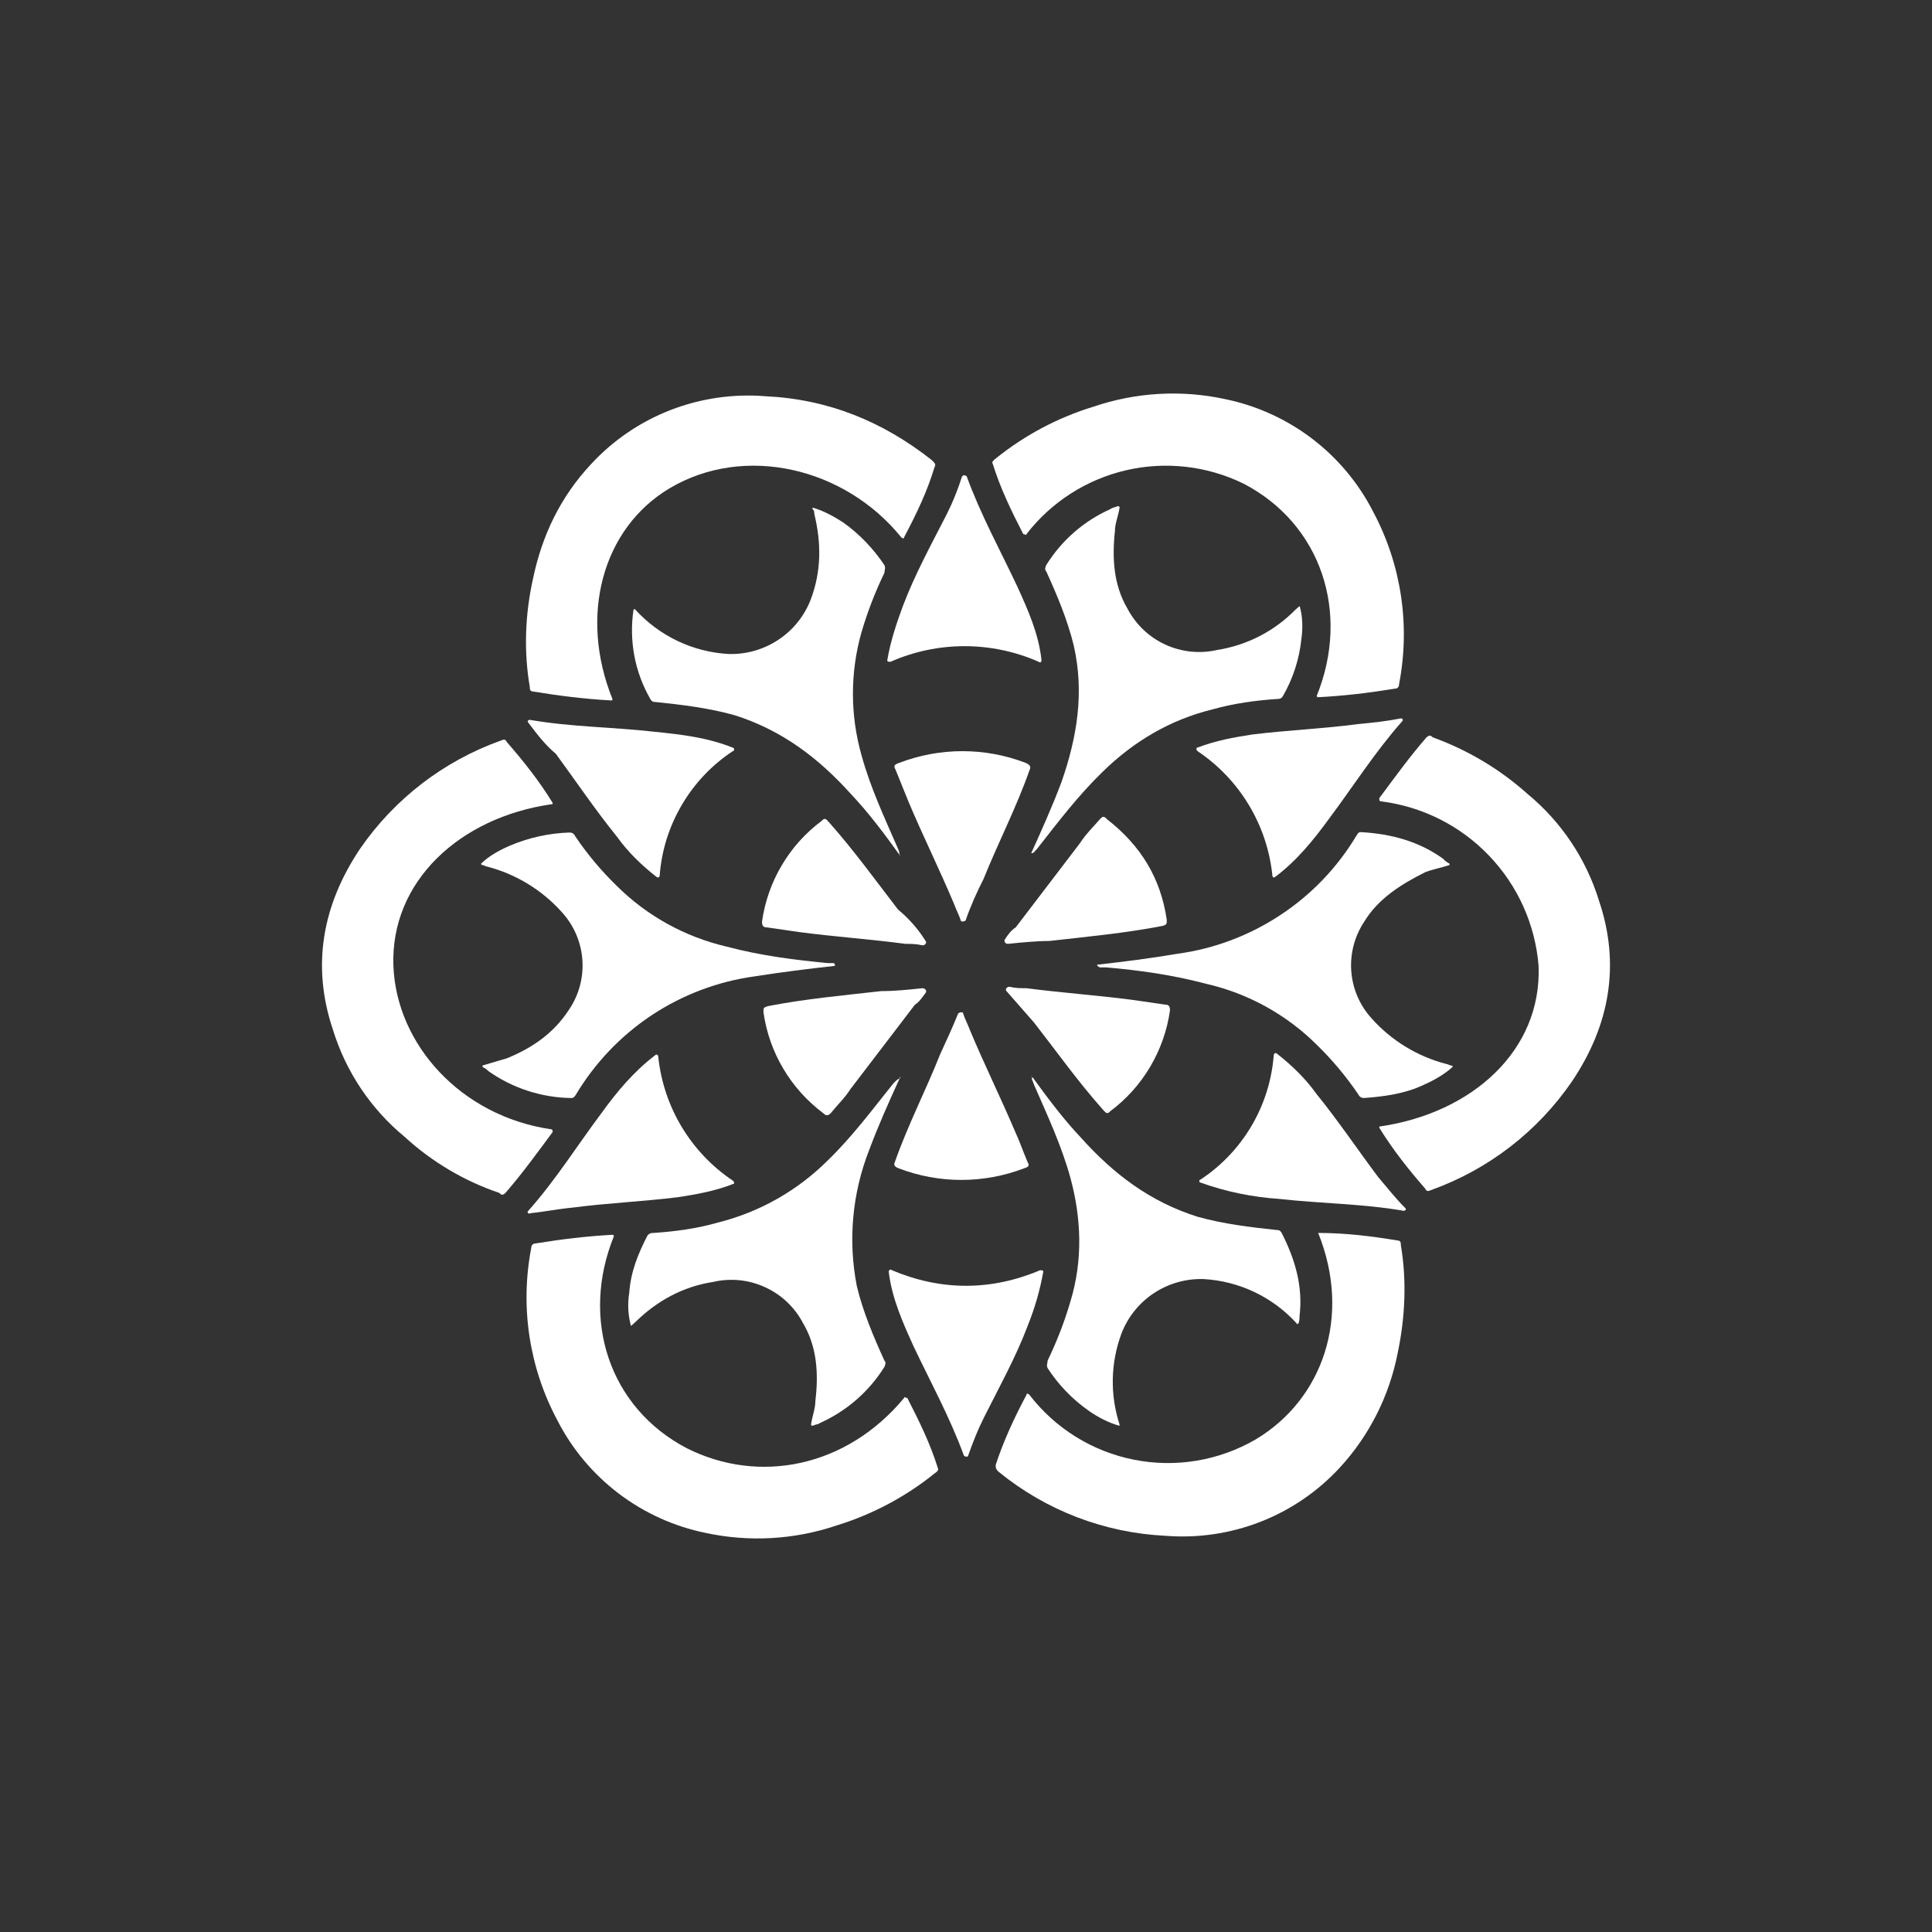 <svg width="24" height="24" viewBox="0 0 24 24" fill="none" xmlns="http://www.w3.org/2000/svg">
<rect x="0" y="0" width="24" height="24" fill="#333333" stroke="none"/>
<path d="M12.827 13.382C13.014 13.639 13.205 13.897 13.432 14.137C13.832 14.582 14.285 14.929 14.877 15.115C15.197 15.204 15.521 15.244 15.863 15.28C15.881 15.28 15.899 15.28 15.921 15.315C16.09 15.649 16.188 15.982 16.143 16.351C16.143 16.387 16.143 16.404 16.13 16.44C16.13 16.44 16.108 16.458 16.108 16.44C15.81 16.112 15.395 15.914 14.952 15.889C14.732 15.882 14.515 15.944 14.332 16.065C14.149 16.187 14.008 16.363 13.93 16.569C13.796 16.931 13.788 17.327 13.907 17.694V17.712C13.774 17.676 13.64 17.605 13.53 17.529C13.325 17.386 13.15 17.205 13.014 16.996C12.996 16.956 13.014 16.938 13.014 16.902C13.129 16.662 13.223 16.422 13.298 16.165C13.454 15.649 13.432 15.133 13.298 14.635C13.187 14.231 13.014 13.862 12.845 13.475C12.827 13.417 12.805 13.399 12.827 13.382C12.805 13.364 12.787 13.364 12.827 13.382Z" fill="white"/>
<path d="M12.027 18.082C12.027 18.1 11.991 18.1 11.974 18.082C11.8 17.606 11.556 17.162 11.347 16.721C11.213 16.424 11.08 16.13 11.04 15.797C11.04 15.779 11.062 15.761 11.08 15.779C11.689 16.037 12.312 16.037 12.921 15.779C12.938 15.779 12.96 15.779 12.96 15.797C12.92 16.025 12.855 16.248 12.769 16.463C12.618 16.864 12.409 17.237 12.218 17.619C12.143 17.77 12.085 17.917 12.027 18.082ZM11.902 12.591C11.925 12.569 11.965 12.569 11.965 12.591C11.982 12.649 12.023 12.725 12.045 12.787C12.223 13.214 12.423 13.618 12.605 14.045C12.667 14.179 12.707 14.299 12.765 14.436C12.787 14.472 12.787 14.494 12.725 14.512C12.221 14.706 11.664 14.706 11.16 14.512C11.116 14.494 11.098 14.472 11.116 14.436C11.28 13.97 11.502 13.543 11.68 13.094C11.76 12.92 11.84 12.747 11.902 12.591ZM16.375 15.316C16.375 15.299 16.375 15.299 16.375 15.316C16.717 15.316 17.042 15.357 17.362 15.41C17.402 15.41 17.402 15.445 17.402 15.468C17.477 15.912 17.455 16.37 17.362 16.81C17.258 17.342 17.009 17.835 16.642 18.233C16.368 18.529 16.032 18.759 15.656 18.905C15.281 19.051 14.878 19.11 14.477 19.078C13.721 19.042 12.996 18.764 12.409 18.286C12.369 18.251 12.369 18.233 12.369 18.197C12.467 17.899 12.596 17.619 12.752 17.326C12.752 17.308 12.769 17.308 12.787 17.326C13.108 17.744 13.57 18.031 14.087 18.133C14.604 18.236 15.141 18.146 15.597 17.882C16.433 17.384 16.793 16.352 16.375 15.316Z" fill="white"/>
<path d="M11.174 13.4C11.04 13.693 10.907 13.991 10.796 14.289C10.586 14.826 10.533 15.412 10.644 15.978C10.72 16.294 10.853 16.61 10.987 16.903C11.004 16.921 11.004 16.939 10.987 16.979C10.796 17.286 10.517 17.529 10.186 17.677C10.169 17.694 10.129 17.694 10.093 17.712C10.093 17.712 10.075 17.712 10.075 17.694C10.093 17.583 10.129 17.494 10.129 17.401C10.169 17.068 10.151 16.734 9.978 16.441C9.875 16.242 9.709 16.084 9.506 15.991C9.303 15.897 9.075 15.874 8.857 15.925C8.479 15.983 8.155 16.165 7.893 16.423L7.853 16.459C7.853 16.459 7.835 16.481 7.835 16.459C7.801 16.328 7.795 16.192 7.817 16.058C7.835 15.796 7.928 15.574 8.039 15.356C8.061 15.316 8.101 15.316 8.119 15.316C8.386 15.298 8.653 15.263 8.919 15.187C9.436 15.057 9.907 14.79 10.284 14.414C10.587 14.12 10.831 13.791 11.098 13.458C11.138 13.418 11.156 13.4 11.174 13.4C11.196 13.382 11.174 13.364 11.174 13.4Z" fill="white"/>
<path d="M6.581 15.077C6.563 15.077 6.541 15.059 6.563 15.041C6.906 14.655 7.168 14.232 7.475 13.823C7.661 13.565 7.875 13.308 8.141 13.107C8.155 13.09 8.177 13.107 8.177 13.125C8.209 13.435 8.309 13.734 8.469 14C8.63 14.267 8.847 14.495 9.106 14.668C9.124 14.686 9.124 14.708 9.106 14.708C8.879 14.797 8.648 14.837 8.422 14.872C7.986 14.926 7.55 14.944 7.115 15.001C6.923 15.019 6.75 15.055 6.581 15.072V15.077ZM11.458 12.276C11.498 12.276 11.516 12.312 11.498 12.334C11.458 12.387 11.422 12.445 11.365 12.481L10.564 13.53C10.493 13.641 10.395 13.734 10.32 13.828C10.284 13.863 10.262 13.863 10.226 13.828C10.026 13.678 9.857 13.49 9.73 13.275C9.602 13.06 9.519 12.822 9.484 12.574C9.484 12.516 9.484 12.516 9.542 12.498C10 12.409 10.475 12.365 10.947 12.312C11.116 12.312 11.289 12.294 11.458 12.276ZM11.231 17.366C11.231 17.344 11.249 17.366 11.271 17.366C11.422 17.66 11.556 17.935 11.649 18.233C11.667 18.269 11.631 18.287 11.609 18.304C11.249 18.594 10.837 18.813 10.395 18.949C9.87 19.127 9.306 19.159 8.764 19.042C8.372 18.962 8.003 18.794 7.684 18.552C7.365 18.309 7.105 17.999 6.923 17.642C6.573 16.987 6.459 16.233 6.599 15.504C6.599 15.468 6.621 15.446 6.657 15.446C6.981 15.393 7.283 15.357 7.608 15.339C7.626 15.339 7.626 15.357 7.626 15.357C7.208 16.388 7.568 17.491 8.537 17.993C9.426 18.438 10.511 18.233 11.231 17.366ZM11.173 10.618C10.987 10.36 10.796 10.102 10.569 9.862C10.169 9.418 9.715 9.071 9.124 8.884C8.804 8.795 8.479 8.755 8.137 8.72C8.119 8.72 8.101 8.72 8.079 8.684C7.885 8.348 7.812 7.956 7.87 7.573C7.87 7.573 7.892 7.559 7.892 7.573C8.191 7.901 8.606 8.099 9.048 8.124C9.268 8.131 9.484 8.07 9.667 7.949C9.851 7.828 9.992 7.653 10.071 7.448C10.204 7.097 10.204 6.746 10.115 6.381C10.115 6.359 10.115 6.341 10.093 6.323V6.306C10.226 6.341 10.36 6.417 10.471 6.488C10.68 6.635 10.853 6.821 10.987 7.021C11.004 7.061 10.987 7.079 10.987 7.115C10.871 7.355 10.778 7.595 10.702 7.853C10.56 8.353 10.56 8.882 10.702 9.382C10.813 9.787 10.987 10.156 11.155 10.542C11.173 10.582 11.173 10.6 11.173 10.618C11.196 10.636 11.173 10.636 11.173 10.618Z" fill="white"/>
<path d="M11.956 5.918C11.956 5.9 11.991 5.9 12.009 5.918C12.182 6.394 12.427 6.838 12.636 7.283C12.769 7.576 12.903 7.87 12.938 8.203C12.938 8.221 12.921 8.239 12.903 8.221C12.613 8.093 12.299 8.027 11.982 8.027C11.665 8.027 11.352 8.093 11.062 8.221C11.04 8.221 11.022 8.221 11.022 8.203C11.062 7.963 11.138 7.741 11.213 7.536C11.364 7.136 11.569 6.763 11.765 6.38C11.84 6.229 11.898 6.083 11.951 5.918H11.956ZM12 11.431C11.973 11.453 11.934 11.453 11.934 11.431C11.916 11.373 11.876 11.297 11.854 11.235C11.671 10.799 11.467 10.39 11.284 9.955L11.124 9.559C11.102 9.519 11.102 9.501 11.164 9.479C11.674 9.282 12.238 9.282 12.747 9.479C12.792 9.501 12.809 9.524 12.792 9.559C12.627 10.03 12.4 10.466 12.218 10.919C12.138 11.075 12.058 11.253 11.996 11.431H12ZM7.608 8.683C7.608 8.701 7.608 8.701 7.586 8.701C7.266 8.683 6.941 8.643 6.621 8.59C6.581 8.59 6.581 8.554 6.581 8.532C6.505 8.088 6.523 7.63 6.621 7.19C6.732 6.656 6.959 6.176 7.341 5.767C7.614 5.471 7.951 5.241 8.326 5.095C8.701 4.949 9.105 4.89 9.506 4.922C10.284 4.958 10.964 5.234 11.573 5.714C11.609 5.749 11.631 5.767 11.609 5.803C11.52 6.1 11.387 6.38 11.231 6.674C11.231 6.692 11.213 6.692 11.195 6.674C10.493 5.807 9.248 5.514 8.319 6.065C7.483 6.563 7.19 7.647 7.608 8.683Z" fill="white"/>
<path d="M12.81 10.599C12.943 10.306 13.076 10.008 13.188 9.71C13.379 9.159 13.472 8.608 13.339 8.021C13.263 7.705 13.13 7.39 12.996 7.096C12.979 7.078 12.979 7.061 12.996 7.021C13.187 6.713 13.466 6.47 13.796 6.323C13.814 6.305 13.85 6.305 13.886 6.287C13.886 6.287 13.908 6.287 13.908 6.305C13.89 6.416 13.85 6.505 13.85 6.598C13.814 6.932 13.832 7.265 14.005 7.559C14.108 7.756 14.273 7.914 14.475 8.007C14.677 8.1 14.904 8.124 15.121 8.074C15.489 8.016 15.829 7.842 16.09 7.576L16.13 7.541C16.13 7.541 16.148 7.519 16.148 7.541C16.184 7.67 16.184 7.816 16.166 7.941C16.14 8.188 16.063 8.427 15.939 8.643C15.921 8.683 15.882 8.683 15.864 8.683C15.597 8.701 15.33 8.737 15.063 8.812C14.534 8.941 14.081 9.212 13.699 9.586C13.396 9.879 13.147 10.208 12.885 10.542C12.845 10.582 12.845 10.599 12.81 10.599C12.81 10.635 12.81 10.617 12.81 10.599Z" fill="white"/>
<path d="M17.402 8.924C17.419 8.924 17.437 8.942 17.419 8.959C17.077 9.346 16.811 9.768 16.508 10.173C16.317 10.435 16.108 10.693 15.841 10.893C15.823 10.911 15.806 10.893 15.806 10.875C15.774 10.565 15.674 10.265 15.512 9.997C15.351 9.73 15.132 9.501 14.872 9.328C14.859 9.31 14.859 9.288 14.872 9.288C15.103 9.199 15.33 9.159 15.557 9.124C15.997 9.07 16.433 9.053 16.868 8.995C17.059 8.977 17.228 8.959 17.402 8.924ZM12.52 11.725C12.485 11.725 12.467 11.689 12.485 11.667C12.52 11.613 12.56 11.556 12.618 11.52L13.418 10.471C13.489 10.36 13.587 10.266 13.663 10.177C13.699 10.137 13.716 10.137 13.752 10.177C14.174 10.506 14.419 10.911 14.494 11.427C14.494 11.484 14.494 11.484 14.441 11.502C13.983 11.591 13.507 11.636 13.036 11.689C12.885 11.689 12.694 11.707 12.52 11.725ZM12.752 6.634C12.752 6.656 12.729 6.634 12.711 6.634C12.56 6.341 12.427 6.065 12.334 5.767C12.312 5.732 12.351 5.714 12.369 5.696C12.729 5.406 13.141 5.187 13.583 5.052C14.11 4.873 14.675 4.84 15.219 4.958C15.611 5.039 15.98 5.206 16.299 5.449C16.617 5.691 16.877 6.002 17.059 6.359C17.408 7.014 17.521 7.769 17.38 8.497C17.38 8.533 17.362 8.555 17.326 8.555C17.002 8.608 16.699 8.644 16.375 8.661C16.357 8.661 16.357 8.644 16.357 8.644C16.775 7.612 16.415 6.51 15.446 6.007C14.993 5.786 14.478 5.728 13.987 5.842C13.497 5.956 13.06 6.236 12.752 6.634Z" fill="white"/>
<path d="M13.645 11.982C13.965 11.946 14.285 11.906 14.627 11.848C15.084 11.786 15.521 11.621 15.905 11.367C16.29 11.114 16.613 10.777 16.85 10.381C16.868 10.359 16.868 10.337 16.908 10.337C17.286 10.359 17.628 10.452 17.93 10.67C17.948 10.693 17.97 10.71 18.006 10.728V10.746C17.895 10.781 17.797 10.799 17.704 10.835C17.401 10.986 17.117 11.168 16.948 11.448C16.827 11.63 16.77 11.846 16.786 12.064C16.802 12.281 16.89 12.487 17.037 12.649C17.284 12.927 17.609 13.125 17.97 13.218C17.988 13.218 18.006 13.236 18.028 13.236C18.028 13.236 18.046 13.236 18.046 13.253C17.948 13.342 17.819 13.418 17.686 13.476C17.455 13.587 17.192 13.622 16.943 13.64C16.908 13.64 16.886 13.622 16.868 13.587C16.718 13.367 16.547 13.163 16.357 12.978C15.979 12.603 15.505 12.341 14.987 12.222C14.569 12.111 14.156 12.053 13.738 12.017H13.663C13.623 12 13.623 11.982 13.64 11.982H13.645Z" fill="white"/>
<path d="M17.455 15.005C17.477 15.023 17.455 15.041 17.437 15.041C16.926 14.952 16.414 14.952 15.899 14.894C15.562 14.872 15.229 14.804 14.912 14.69C14.894 14.69 14.894 14.654 14.912 14.654C15.172 14.483 15.389 14.254 15.547 13.986C15.705 13.718 15.799 13.417 15.823 13.107C15.823 13.089 15.845 13.071 15.863 13.089C16.05 13.236 16.219 13.4 16.352 13.587C16.619 13.916 16.868 14.285 17.117 14.618C17.228 14.747 17.326 14.876 17.455 15.005ZM12.502 12.311C12.485 12.293 12.502 12.258 12.542 12.258C12.618 12.276 12.676 12.276 12.751 12.276C13.187 12.333 13.64 12.364 14.076 12.422L14.476 12.48C14.516 12.48 14.534 12.498 14.534 12.551C14.499 12.799 14.415 13.037 14.288 13.252C14.161 13.467 13.992 13.655 13.791 13.805C13.756 13.845 13.738 13.827 13.703 13.787C13.391 13.436 13.129 13.067 12.845 12.702L12.502 12.311ZM17.157 9.955C17.134 9.955 17.134 9.937 17.134 9.915C17.326 9.657 17.512 9.399 17.721 9.159C17.761 9.124 17.779 9.141 17.797 9.159C18.231 9.316 18.631 9.554 18.975 9.862C19.395 10.208 19.704 10.67 19.864 11.191C20.131 11.982 19.997 12.738 19.526 13.436C19.1 14.057 18.489 14.528 17.779 14.783C17.739 14.801 17.721 14.801 17.704 14.765C17.495 14.525 17.304 14.285 17.134 14.009C17.134 13.992 17.134 13.992 17.152 13.992C18.29 13.823 19.153 13.049 19.113 12C19.072 11.486 18.855 11.002 18.498 10.63C18.142 10.257 17.668 10.019 17.157 9.955ZM10.355 12C10.035 12.036 9.715 12.075 9.373 12.129C8.915 12.192 8.478 12.358 8.093 12.613C7.708 12.869 7.386 13.208 7.15 13.605C7.132 13.623 7.132 13.64 7.092 13.64C6.725 13.634 6.369 13.518 6.069 13.307C6.052 13.289 6.029 13.271 5.994 13.254V13.236L6.296 13.147C6.621 13.014 6.883 12.831 7.074 12.534C7.195 12.352 7.251 12.135 7.234 11.917C7.217 11.7 7.128 11.494 6.981 11.333C6.733 11.055 6.408 10.857 6.047 10.764C6.029 10.764 6.012 10.746 5.994 10.746C5.994 10.746 5.976 10.746 5.976 10.729C6.065 10.639 6.198 10.564 6.332 10.506C6.567 10.406 6.819 10.35 7.074 10.342C7.114 10.342 7.132 10.36 7.15 10.395C7.299 10.615 7.471 10.819 7.661 11.004C8.038 11.379 8.512 11.64 9.03 11.76C9.448 11.871 9.866 11.924 10.284 11.964H10.36C10.377 11.982 10.377 12 10.36 12H10.355Z" fill="white"/>
<path d="M6.563 8.977C6.545 8.96 6.563 8.942 6.581 8.942C7.092 9.031 7.603 9.031 8.119 9.089C8.461 9.124 8.786 9.16 9.106 9.289C9.124 9.289 9.124 9.329 9.106 9.329C8.846 9.5 8.629 9.728 8.471 9.997C8.313 10.265 8.218 10.565 8.195 10.876C8.195 10.893 8.177 10.911 8.155 10.893C7.968 10.747 7.799 10.582 7.666 10.396C7.399 10.067 7.15 9.698 6.905 9.364C6.772 9.253 6.674 9.124 6.563 8.977ZM11.498 11.689C11.515 11.707 11.498 11.743 11.458 11.743C11.382 11.725 11.324 11.725 11.249 11.725C10.813 11.667 10.36 11.636 9.924 11.578L9.524 11.52C9.484 11.52 9.466 11.503 9.466 11.449C9.501 11.202 9.584 10.963 9.712 10.748C9.839 10.533 10.008 10.345 10.209 10.196C10.244 10.155 10.262 10.173 10.297 10.213C10.609 10.565 10.871 10.929 11.155 11.298C11.289 11.409 11.404 11.538 11.498 11.689ZM6.843 14.028C6.865 14.028 6.865 14.045 6.865 14.063C6.674 14.321 6.487 14.579 6.279 14.819C6.239 14.859 6.221 14.837 6.203 14.819C5.766 14.671 5.365 14.433 5.025 14.121C4.605 13.774 4.296 13.312 4.136 12.792C3.869 12.001 4.002 11.245 4.474 10.542C4.901 9.923 5.512 9.453 6.221 9.2C6.261 9.182 6.279 9.182 6.296 9.218C6.505 9.458 6.696 9.698 6.865 9.973C6.865 9.991 6.865 9.991 6.848 9.991C5.71 10.155 4.847 10.951 4.887 12.001C4.927 12.979 5.727 13.863 6.843 14.028Z" fill="white"/>
</svg>
